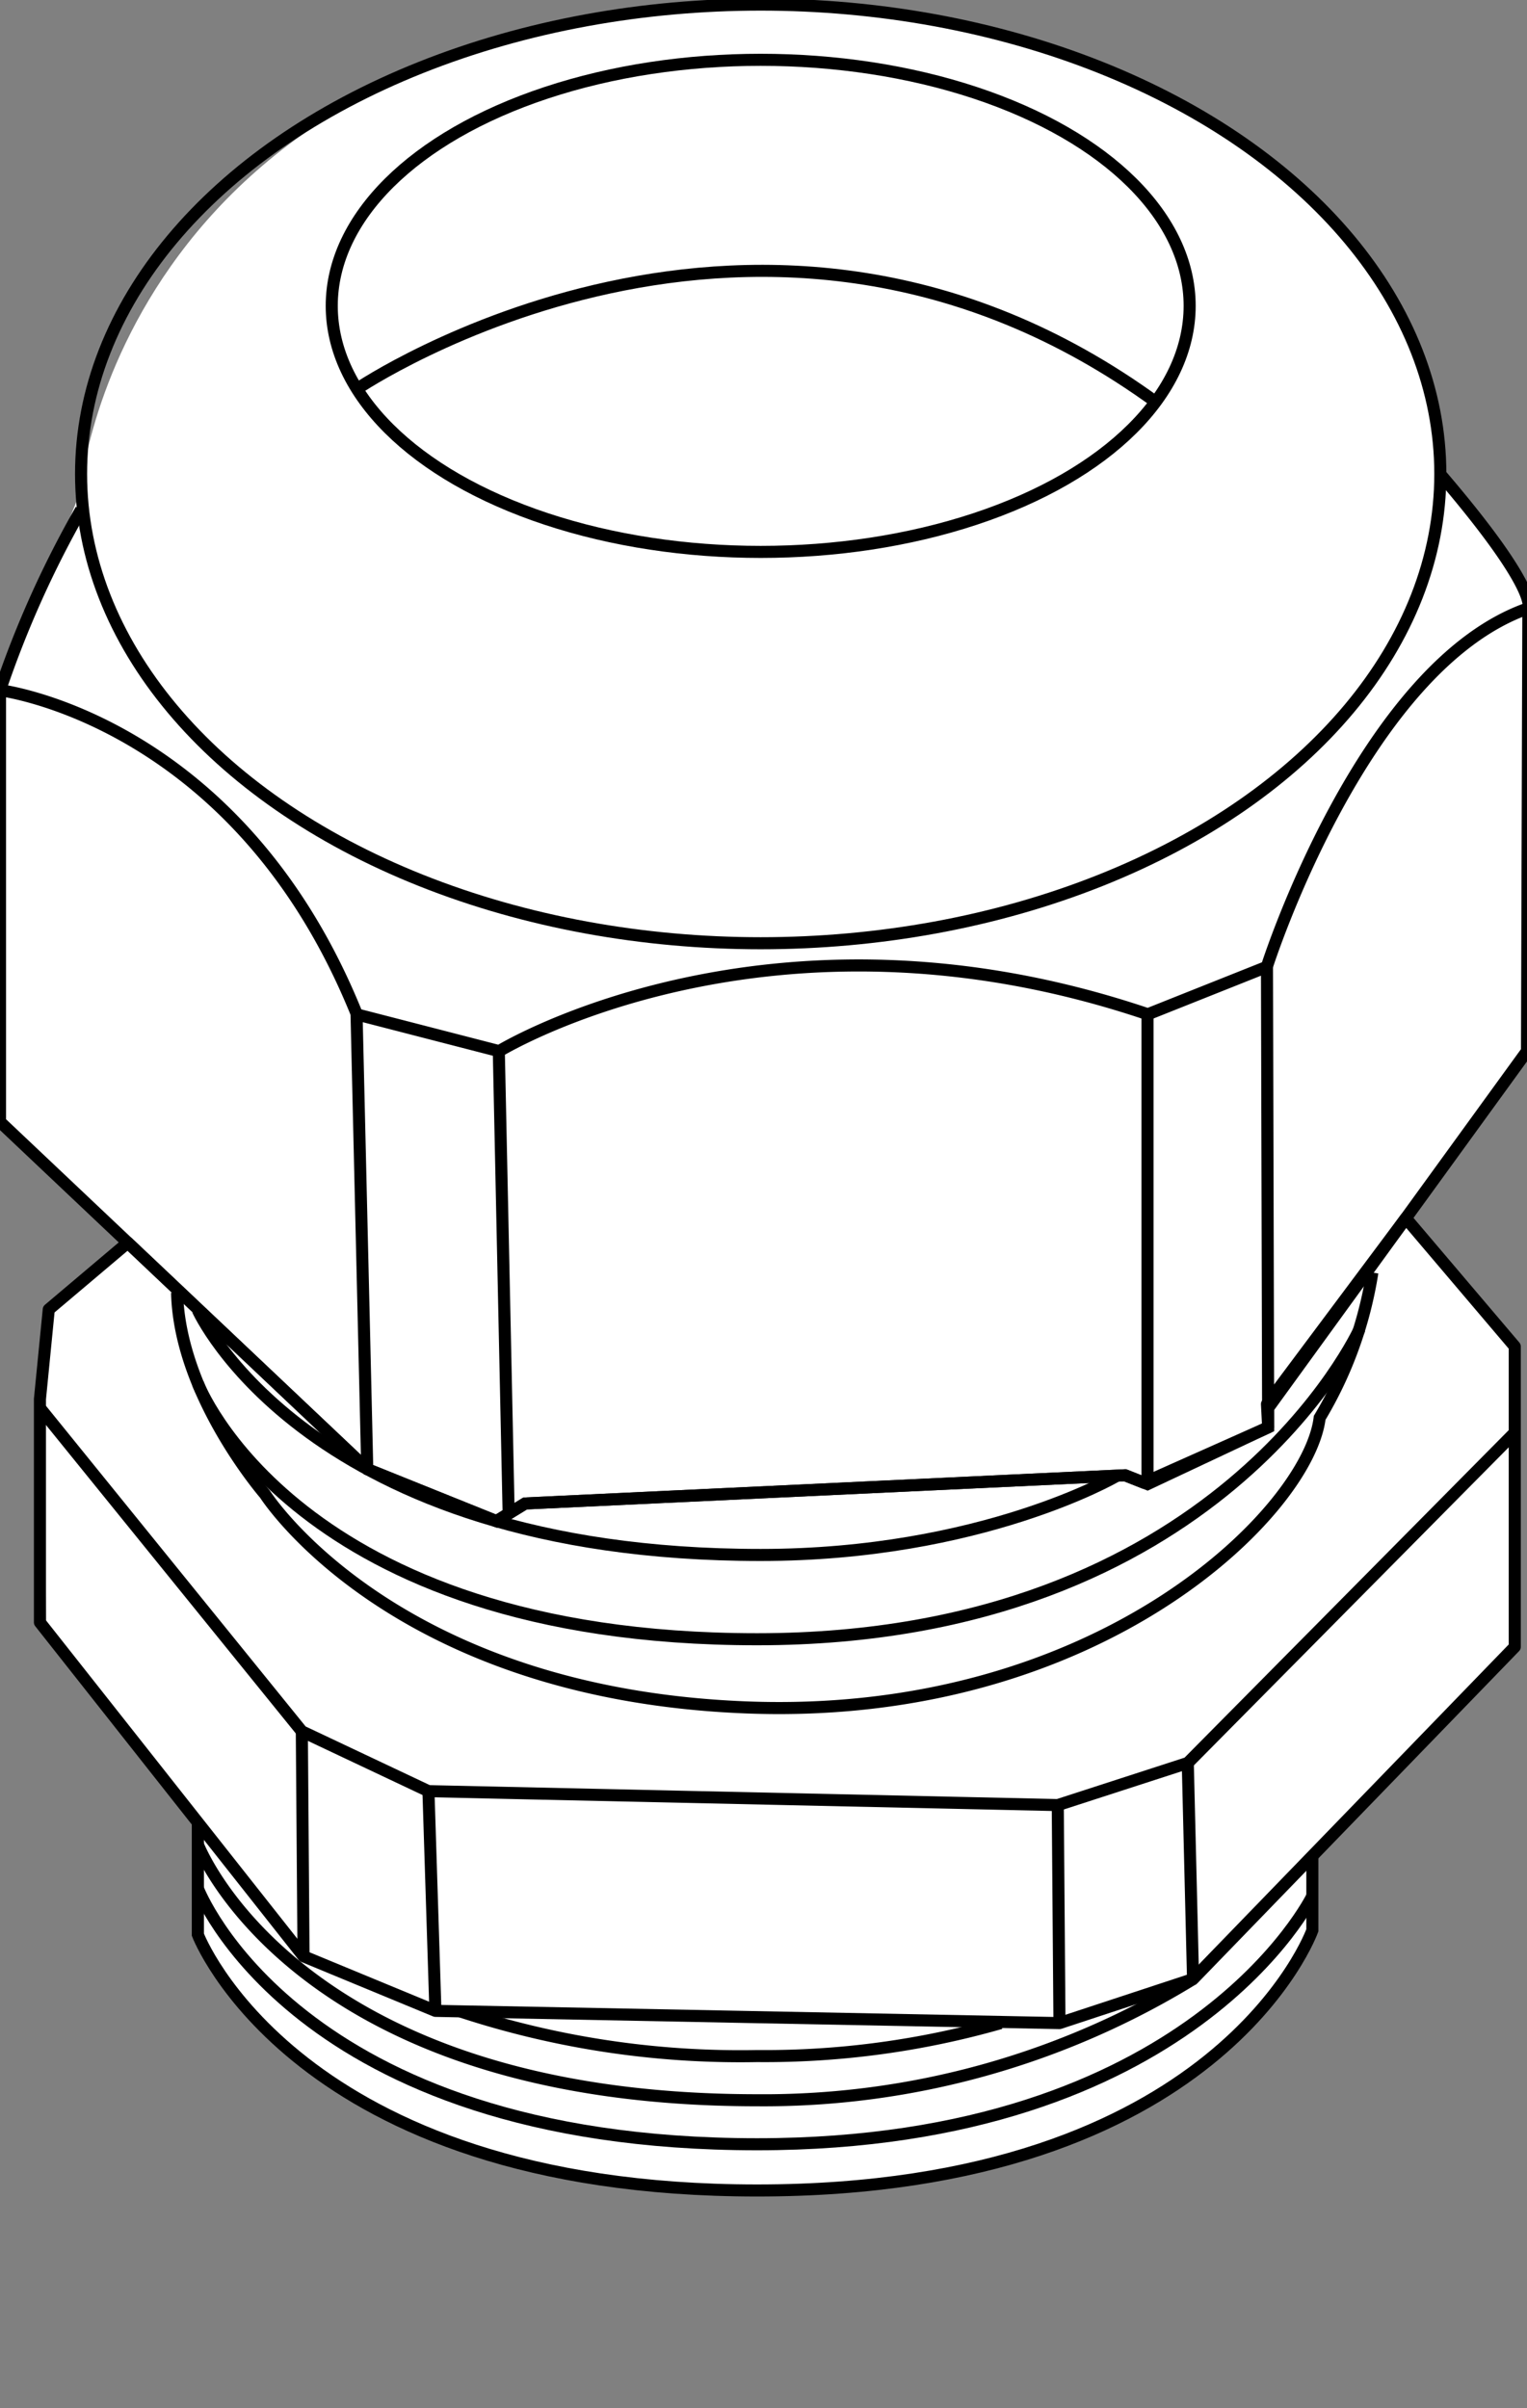 <svg id="dc2a105e-c1ee-473b-bff2-2efa3fb8d531" data-name="Layer 2" xmlns="http://www.w3.org/2000/svg" viewBox="0 0 89.85 141.72">
  <rect x="0" y="0" width="89.85" height="141.72" fill="#808080" stroke="none"/>
  <title>enclosure</title>
  <g id="5e00dbdc-c902-494e-b607-a3f678d9d9f6" data-name="cable gland iso">
    <path d="M85,28.38s4.23,3.65,4.93,7.42L89.85,61.86l-7.13,9.83L89,79V96.65L77,109.19V114s-4.87,14.91-32.38,14.91S12,113.85,12,113.85v-6.27L2.71,95.64,2.62,83.06l0.34-6L7.49,73,0,66V40.62L4.71,29S6.93,1.33,44.63,0C44.63,0,81.19-.87,85,28.38Z" fill="#fff"/>
    <g>
      <polygon points="82.72 71.69 89.13 79.24 89.13 96.92 70.2 116.47 62.34 119.06 25.62 118.34 17.86 115.13 2.35 95.48 2.35 82.34 2.87 77.06 7.52 73.13 21.61 86.46 29.21 89.52 30.9 88.48 66.2 86.82 67.31 87.26 74.62 84 74.55 82.63 82.72 71.69" fill="none" stroke="#000" stroke-linecap="round" stroke-linejoin="round" stroke-width="0.71"/>
      <polyline points="2.35 82.86 17.76 101.89 25.21 105.41 62.24 106.23 69.89 103.75 89.13 84.31" fill="none" stroke="#000" stroke-miterlimit="10" stroke-width="0.71"/>
      <line x1="17.76" y1="101.89" x2="17.86" y2="115.13" fill="none" stroke="#000" stroke-miterlimit="10" stroke-width="0.71"/>
      <line x1="25.21" y1="105.41" x2="25.62" y2="118.34" fill="none" stroke="#000" stroke-miterlimit="10" stroke-width="0.71"/>
      <line x1="62.24" y1="106.23" x2="62.34" y2="119.06" fill="none" stroke="#000" stroke-miterlimit="10" stroke-width="0.71"/>
      <line x1="69.89" y1="103.75" x2="70.2" y2="116.48" fill="none" stroke="#000" stroke-miterlimit="10" stroke-width="0.71"/>
    </g>
    <g>
      <path d="M11.64,108.54s5.71,15.06,32.91,15.06a48.28,48.28,0,0,0,25.65-7.13" fill="none" stroke="#000" stroke-miterlimit="10" stroke-width="0.71"/>
      <path d="M27.08,118.37A52.77,52.77,0,0,0,44.55,121a50.49,50.49,0,0,0,14.33-1.94" fill="none" stroke="#000" stroke-miterlimit="10" stroke-width="0.71"/>
      <path d="M11.64,111.13s5.71,15.06,32.91,15.06c25.59,0,32.67-14.61,32.67-14.61" fill="none" stroke="#000" stroke-miterlimit="10" stroke-width="0.71"/>
      <path d="M11.64,107.25v6.6s5.71,15.06,32.91,15.06S77.22,113.6,77.22,113.6v-4.41" fill="none" stroke="#000" stroke-miterlimit="10" stroke-width="0.71"/>
    </g>
    <g>
      <path d="M10.42,76.07c0.14,6.07,5.17,11.86,5.17,11.86S23,99.65,43.86,100.48,77,88.89,77.65,83.44a23.78,23.78,0,0,0,3.1-8.55" fill="none" stroke="#000" stroke-miterlimit="10" stroke-width="0.71"/>
      <path d="M11.64,81.41s5.71,15.06,32.91,15.06S80,78.21,80,78.21" fill="none" stroke="#000" stroke-miterlimit="10" stroke-width="0.71"/>
      <path d="M65.65,86.89s-7.93,4.62-20.89,4.62c-26.69,0-33.12-14.41-33.12-14.41" fill="none" stroke="#000" stroke-miterlimit="10" stroke-width="0.71"/>
    </g>
    <polyline points="0 40.62 0 66.02 21.61 86.46 29.21 89.52 30.9 88.48 66.2 86.82 67.52 87.34 74.62 84 74.62 82.86 89.85 61.86 89.93 35.79" fill="none" stroke="#000" stroke-miterlimit="10" stroke-width="0.71"/>
    <path d="M4.77,30A60.14,60.14,0,0,0,0,40.62s14,1.7,21,19.08l8.37,2.16s15.83-9.72,38.17-2.17l7-2.79s5.62-17.69,15.38-21.1c0,0,.73-1-5.18-7.9" fill="none" stroke="#000" stroke-miterlimit="10" stroke-width="0.71"/>
    <line x1="20.98" y1="59.7" x2="21.61" y2="86.46" fill="none" stroke="#000" stroke-miterlimit="10" stroke-width="0.71"/>
    <line x1="29.35" y1="61.86" x2="29.93" y2="89.11" fill="none" stroke="#000" stroke-miterlimit="10" stroke-width="0.71"/>
    <line x1="67.52" y1="59.69" x2="67.52" y2="87.34" fill="none" stroke="#000" stroke-miterlimit="10" stroke-width="0.71"/>
    <line x1="74.55" y1="56.89" x2="74.62" y2="84" fill="none" stroke="#000" stroke-miterlimit="10" stroke-width="0.71"/>
    <g>
      <ellipse cx="44.76" cy="18" rx="25.24" ry="14.48" fill="none" stroke="#000" stroke-miterlimit="10" stroke-width="0.71"/>
      <ellipse cx="44.76" cy="27.89" rx="39.99" ry="27.62" fill="none" stroke="#000" stroke-miterlimit="10" stroke-width="0.71"/>
      <path d="M21.05,22.86s23.78-16.11,47,.83" fill="none" stroke="#000" stroke-miterlimit="10" stroke-width="0.71"/>
    </g>
  </g>
</svg>
